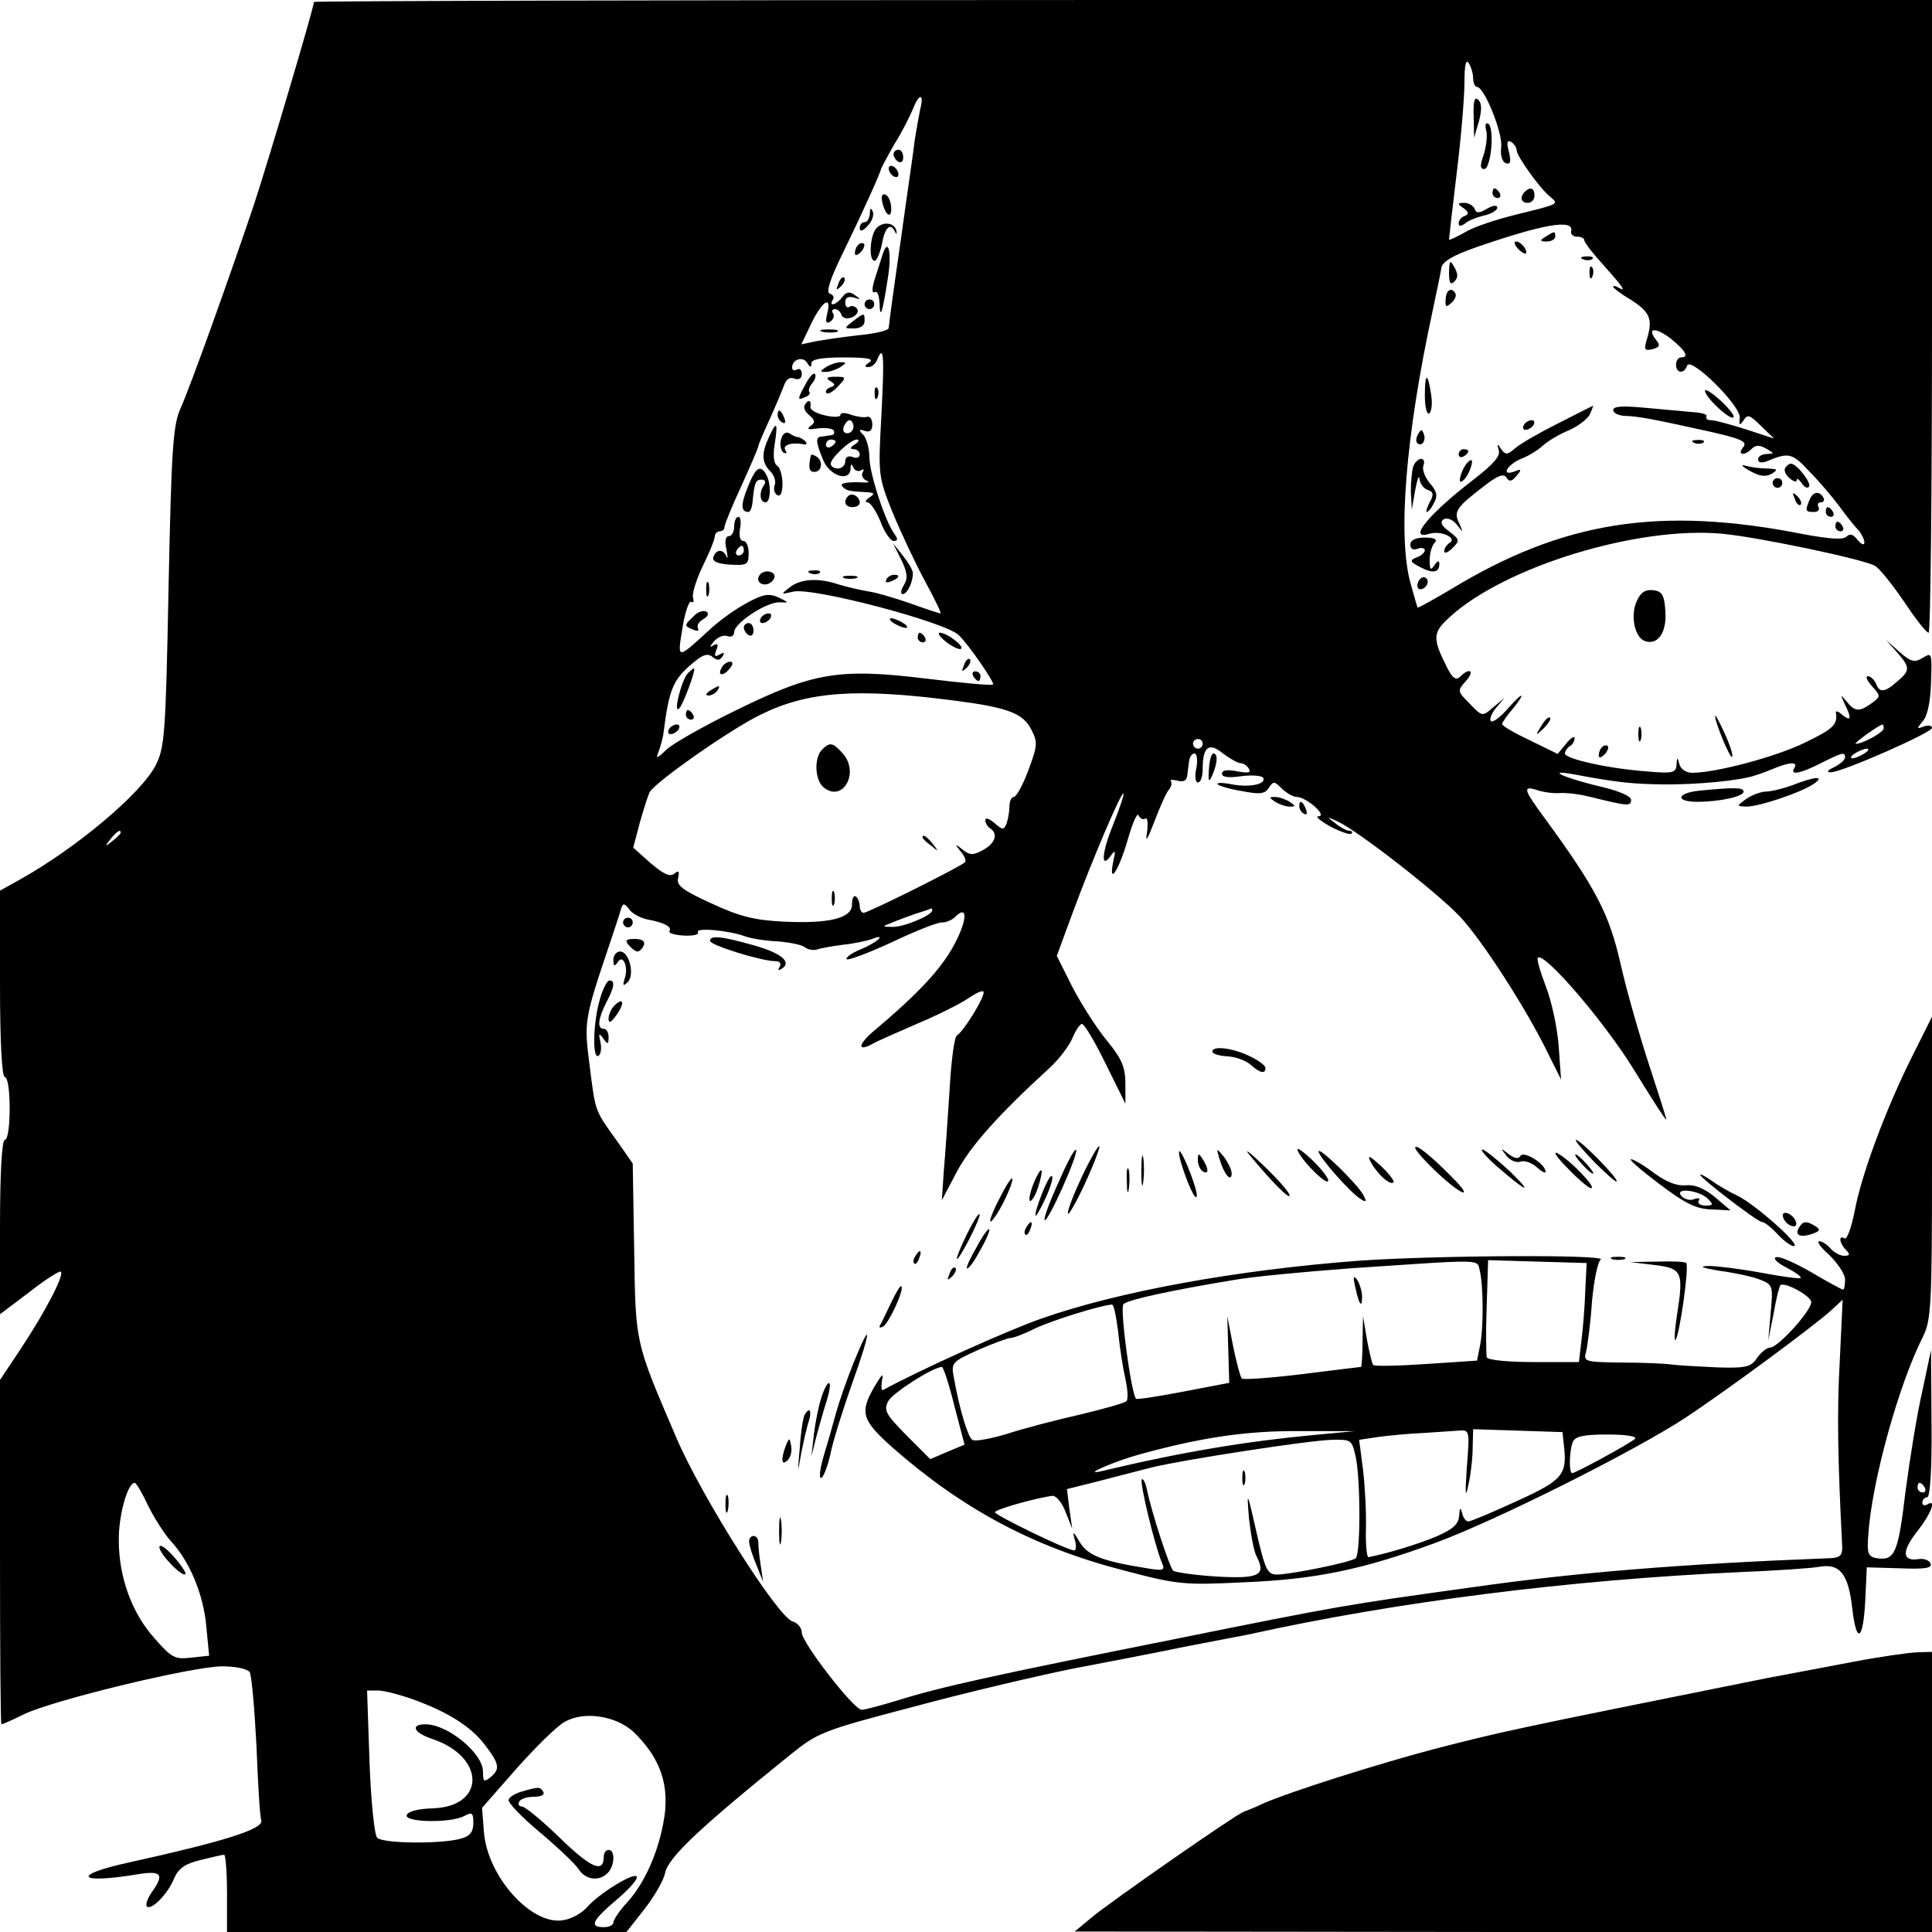 <?xml version="1.0" standalone="no"?>
<!DOCTYPE svg PUBLIC "-//W3C//DTD SVG 20010904//EN"
 "http://www.w3.org/TR/2001/REC-SVG-20010904/DTD/svg10.dtd">
<svg version="1.0" xmlns="http://www.w3.org/2000/svg"
 width="400pt" height="400pt" viewBox="0 0 400 400"
 preserveAspectRatio="xMidYMid meet">
<g transform="translate(0,400) scale(0.1,-0.1)"
fill="#000000" stroke="none">
<path d="M650 3996 c0 -11 -92 -321 -123 -416 -50 -149 -132 -378 -153 -425
-16 -35 -19 -84 -25 -370 -6 -307 -8 -333 -27 -370 -30 -58 -163 -170 -279
-235 l-43 -24 0 -193 c0 -122 4 -193 10 -193 6 0 10 -28 10 -65 0 -37 -4 -65
-10 -65 -6 0 -10 -67 -10 -181 l0 -180 61 46 c33 26 63 45 65 42 7 -7 -30 -79
-82 -158 l-44 -66 0 -357 c0 -196 1 -356 3 -356 2 0 23 9 47 21 60 29 349 99
410 99 28 0 52 -5 57 -12 4 -7 10 -76 14 -153 3 -77 7 -146 10 -154 5 -18 -79
-44 -274 -87 -119 -26 -108 -45 15 -25 53 9 59 1 32 -37 -9 -13 -13 -26 -10
-29 9 -9 43 25 56 57 9 21 22 31 55 39 24 6 46 11 49 11 3 0 6 -36 6 -80 l0
-80 414 0 413 0 37 47 c21 27 40 60 43 75 6 32 72 94 258 244 58 47 68 51 255
100 107 29 256 64 330 79 74 14 182 35 240 47 58 11 114 22 125 24 307 68 666
113 1015 129 74 3 149 8 166 11 43 8 61 -14 69 -87 9 -76 23 -65 27 21 l3 65
68 -2 c51 -2 68 0 64 10 -2 6 -13 11 -25 9 -34 -5 -35 16 -3 57 30 38 41 69
21 56 -6 -3 -10 -1 -10 4 0 6 5 11 10 11 6 0 10 57 9 153 l-1 152 -18 -85
c-11 -47 -26 -141 -35 -209 -15 -127 -22 -143 -60 -137 -17 3 -20 10 -17 47 7
111 63 312 113 411 17 34 19 63 19 350 l0 313 -40 -80 c-54 -107 -106 -246
-120 -322 -7 -35 -16 -60 -21 -57 -13 8 -11 -10 3 -24 9 -9 8 -12 -4 -12 -8 0
-21 7 -28 15 -7 8 -17 15 -23 15 -7 0 3 -13 21 -29 17 -17 32 -39 32 -50 0
-12 -2 -21 -4 -21 -3 0 -32 16 -66 36 -33 19 -66 34 -73 31 -7 -2 3 -12 21
-21 19 -10 32 -19 30 -22 -3 -2 -39 3 -82 11 -43 8 -92 14 -109 14 -21 -1 -13
-4 23 -10 30 -4 68 -12 83 -18 28 -11 28 -13 23 -69 l-5 -57 11 55 c5 30 12
57 14 59 8 8 64 -22 64 -35 0 -18 -69 -94 -85 -94 -7 0 -19 -10 -27 -21 -12
-19 -22 -22 -84 -20 -38 2 -80 4 -94 6 -14 2 -60 4 -104 4 -76 1 -78 2 -72 23
3 13 9 59 12 103 4 44 12 83 18 87 17 11 -338 9 -498 -2 -255 -19 -501 -64
-660 -120 -69 -24 -251 -106 -328 -148 -3 -2 -4 7 -2 20 4 17 0 13 -15 -12
-32 -55 -27 -70 38 -128 145 -127 291 -205 476 -253 114 -30 126 -31 250 -25
148 6 245 26 395 81 126 46 415 191 520 260 83 55 261 186 300 221 l25 23 -6
-127 c-6 -106 -4 -206 5 -382 1 -20 -4 -25 -24 -26 -313 -12 -529 -30 -740
-60 -267 -37 -273 -38 -620 -108 -375 -75 -480 -98 -570 -126 -36 -11 -70 -20
-76 -20 -16 0 -124 139 -124 160 0 10 -9 20 -19 23 -30 8 -188 257 -241 381
-86 201 -84 192 -87 389 l-3 178 -32 46 c-47 65 -45 60 -57 155 -12 93 -12 96
41 253 11 33 22 66 24 74 4 12 7 11 17 -2 6 -9 24 -18 39 -21 33 -6 50 -15 44
-24 -2 -4 11 -8 30 -9 19 -1 32 2 29 7 -6 10 62 4 96 -8 13 -5 44 -10 69 -11
25 -2 50 -7 56 -12 6 -5 18 -7 25 -5 8 3 32 7 54 10 22 2 48 8 58 11 34 14 16
-5 -20 -20 -20 -8 -33 -18 -30 -21 3 -3 45 13 93 35 48 23 94 41 103 41 10 0
22 5 29 12 26 26 25 -7 -3 -59 -27 -50 -75 -101 -164 -176 -35 -29 -37 -46 -4
-28 10 6 52 24 93 42 41 17 88 41 103 51 16 11 30 18 33 15 6 -6 -40 -82 -55
-91 -5 -3 -12 -54 -15 -113 -4 -60 -9 -135 -12 -168 l-4 -60 31 59 c28 53 87
119 191 214 20 18 41 46 48 62 7 17 16 30 20 30 5 0 27 -37 49 -82 l41 -83 0
41 c0 34 -7 51 -37 88 -21 25 -53 75 -72 111 l-33 66 32 87 c42 114 102 254
106 249 2 -1 -8 -31 -22 -66 -24 -59 -25 -93 -3 -61 8 11 9 8 4 -13 -11 -54
12 -18 30 45 10 35 20 57 22 50 3 -6 9 -10 14 -7 5 4 6 -9 4 -27 -4 -24 0 -18
15 21 11 29 24 59 30 66 5 6 7 14 4 18 -3 3 3 3 13 1 13 -4 20 0 21 10 1 9 3
23 4 31 1 8 6 15 11 15 5 0 7 -13 4 -30 -4 -17 -2 -30 3 -30 6 0 10 12 10 28
0 46 13 56 42 32 15 -11 31 -20 36 -20 6 0 14 -5 18 -12 5 -8 -2 -9 -24 -5
-21 4 -32 3 -32 -5 0 -7 14 -9 40 -5 22 3 42 1 45 -3 8 -13 -26 -21 -64 -14
-20 4 -33 4 -30 0 3 -3 26 -10 51 -14 36 -7 47 -6 55 7 9 14 12 14 27 -2 10
-9 23 -17 31 -17 19 0 64 -39 45 -40 -8 0 3 -9 24 -21 21 -11 41 -18 44 -15 3
3 1 6 -4 6 -6 0 -19 7 -30 16 -18 14 -18 14 6 3 44 -21 203 -145 251 -195 47
-49 142 -197 186 -289 l25 -50 -5 70 c-3 39 -15 94 -27 124 -11 29 -19 56 -16
58 13 13 139 -134 199 -232 37 -60 67 -107 67 -103 0 3 -16 53 -35 111 -19 58
-46 151 -59 208 -24 107 -51 159 -160 308 -42 57 -44 65 -13 55 12 -4 33 -7
46 -6 13 1 40 -2 60 -7 81 -20 88 -21 88 -7 0 8 -28 20 -74 30 -72 18 -103 34
-40 22 85 -16 117 -19 177 -20 73 -1 165 8 195 19 11 3 30 11 43 16 30 12 45
11 37 -1 -10 -16 12 -12 55 10 44 22 50 24 50 12 0 -5 -10 -14 -22 -20 -15 -7
-17 -11 -8 -11 21 -1 210 82 210 92 0 5 -8 6 -17 3 -15 -6 -15 -5 -2 11 10 11
16 42 17 81 2 60 2 62 -17 50 -17 -10 -24 -9 -48 12 l-28 25 23 -26 c27 -31
27 -37 0 -60 -26 -23 -37 -24 -44 -4 -4 8 -11 15 -17 15 -5 0 -2 -9 9 -21 18
-20 18 -21 -1 -35 -25 -18 -35 -18 -52 4 -13 15 -13 15 -4 -5 15 -30 14 -38
-5 -23 -8 8 -14 9 -13 4 4 -24 -5 -33 -65 -62 -60 -29 -183 -62 -233 -62 -12
0 -24 8 -26 18 -4 15 -5 15 -6 -2 -1 -16 -8 -18 -63 -13 -80 6 -168 26 -168
37 0 5 5 12 10 15 6 3 10 11 10 17 0 5 -8 0 -17 -11 l-18 -22 -57 28 c-32 15
-58 30 -58 34 0 3 9 16 20 29 11 13 20 26 20 29 -1 3 -13 -9 -29 -27 -15 -17
-31 -29 -34 -25 -4 3 1 16 10 27 l18 21 -23 -19 c-23 -20 -23 -20 -49 7 -26
26 -26 27 -8 47 19 21 8 29 -12 9 -8 -8 -15 -4 -26 17 -32 63 -31 74 4 106
114 105 390 189 564 173 75 -7 289 -52 316 -66 9 -4 36 -38 60 -73 24 -36 47
-66 52 -66 4 0 7 295 7 655 l0 655 -1675 0 c-921 0 -1675 -2 -1675 -4z m2400
-158 c0 -10 4 -18 8 -18 15 0 54 -96 50 -125 -2 -17 2 -30 10 -33 9 -3 11 3 6
24 -5 19 -4 25 5 20 6 -4 11 -12 11 -17 0 -12 48 -79 69 -96 19 -16 20 -15
-69 -37 -41 -10 -90 -26 -107 -37 -18 -10 -33 -17 -33 -15 0 2 7 64 16 138 9
73 16 157 16 187 0 36 3 50 9 40 5 -8 9 -22 9 -31z m-1145 -65 c-3 -15 -8 -43
-11 -62 -2 -20 -16 -113 -29 -208 -14 -96 -25 -177 -25 -182 0 -5 -28 -12 -62
-15 -35 -4 -76 -10 -91 -13 l-28 -6 22 46 c23 46 42 56 31 15 -3 -14 -2 -19 7
-14 6 4 9 12 6 17 -4 5 -2 9 4 9 5 0 11 -5 13 -12 3 -7 12 -9 22 -5 9 4 14 11
11 17 -4 6 -11 8 -16 5 -5 -4 -9 1 -9 9 0 10 6 13 18 10 14 -5 15 -4 2 5 -11
8 -18 7 -26 -4 -12 -16 -29 -21 -20 -6 4 5 1 11 -6 13 -8 3 0 29 26 82 40 82
79 168 80 176 1 3 13 26 28 52 16 25 32 58 38 72 13 34 24 33 15 -1z m1348
-251 c-2 -7 4 -12 12 -12 8 0 15 -3 15 -7 0 -5 18 -28 40 -52 40 -45 49 -57
30 -46 -5 3 -10 4 -10 1 0 -2 15 -14 34 -25 41 -26 48 -40 37 -79 -8 -26 -7
-29 10 -25 15 4 17 8 8 19 -21 26 -1 27 30 3 31 -25 39 -39 21 -39 -5 0 -10
-7 -10 -15 0 -18 17 -20 23 -2 7 20 112 -84 109 -108 -2 -16 0 -17 8 -5 8 13
13 11 36 -12 l27 -26 -58 19 c-32 10 -64 19 -72 19 -8 0 -12 3 -10 8 3 4 -11
8 -31 9 -21 2 -65 6 -99 9 -44 4 -63 3 -63 -5 0 -6 10 -11 23 -12 30 -1 56 -6
165 -30 77 -17 91 -23 81 -35 -13 -16 2 -19 18 -3 8 8 16 8 30 0 17 -10 17
-10 1 -11 -10 0 -18 -5 -18 -11 0 -7 7 -8 18 -4 45 19 53 17 87 -20 20 -20 48
-53 63 -73 15 -21 33 -43 40 -50 6 -7 12 -19 12 -25 0 -7 -6 -4 -14 5 -9 12
-16 14 -23 7 -7 -7 -35 -5 -89 5 -298 59 -498 27 -730 -114 -37 -22 -68 -39
-69 -38 -1 2 -7 23 -14 48 -28 97 -11 307 45 566 8 39 17 79 18 89 2 13 23 26
72 43 139 48 202 59 197 34z m-1428 -379 c-7 -126 -7 -129 23 -204 17 -41 47
-105 67 -142 20 -37 35 -67 32 -67 -2 0 -30 9 -63 21 -32 11 -72 23 -89 25
-16 3 -43 9 -59 14 -41 14 -78 12 -101 -6 -19 -15 -19 -15 7 -9 39 10 316 -63
343 -90 21 -20 75 -99 71 -102 -2 -3 -64 3 -138 12 -181 22 -234 13 -393 -65
-66 -32 -131 -69 -144 -81 -22 -21 -24 -21 -17 -4 4 11 9 29 10 40 11 85 19
105 52 135 27 24 38 29 49 20 10 -8 15 -8 21 1 5 8 3 9 -6 4 -10 -6 -12 -4 -7
9 5 12 3 15 -6 10 -8 -6 -8 -3 1 8 8 9 20 14 28 11 8 -3 14 1 14 8 0 19 67 63
94 62 20 -1 20 -1 -2 10 -20 9 -32 7 -65 -11 -23 -12 -58 -37 -77 -55 -69 -63
-68 -64 -57 3 5 33 14 57 18 54 5 -3 6 1 4 8 -3 7 6 37 20 66 14 28 25 56 25
62 0 5 5 10 10 10 6 0 10 4 10 9 0 5 16 44 35 85 19 42 35 79 35 82 0 3 11 29
24 57 13 29 26 60 30 71 4 11 12 16 21 12 9 -3 15 0 15 10 0 8 -4 12 -10 9 -5
-3 -10 -2 -10 4 0 17 22 24 31 10 6 -10 9 -11 9 -1 0 8 20 12 68 12 47 0 63
-3 52 -10 -10 -7 -11 -10 -2 -10 7 0 15 7 18 15 14 34 15 8 9 -112z m155 -594
c107 -14 138 -26 155 -59 14 -27 13 -34 -6 -85 -11 -30 -25 -55 -30 -55 -5 0
-9 -9 -9 -19 0 -11 -3 -27 -6 -36 -6 -14 -8 -14 -25 1 -11 9 -19 12 -19 6 0
-6 5 -14 10 -17 17 -11 11 -31 -15 -45 -20 -11 -27 -11 -42 1 -16 13 -17 12
-4 -4 8 -9 12 -20 9 -22 -8 -9 -201 -105 -210 -105 -4 0 -8 6 -8 14 0 8 -4 17
-8 20 -5 3 -8 -5 -8 -16 1 -29 -47 -41 -144 -36 -59 3 -90 11 -148 38 -59 27
-72 37 -68 52 3 14 1 17 -8 9 -9 -7 -22 -1 -49 22 l-36 32 14 53 c8 28 17 56
20 62 13 22 169 131 229 160 99 49 200 56 406 29z m1920 -57 c0 -8 -43 -32
-58 -32 -6 0 49 40 56 40 1 0 2 -4 2 -8z m-1410 -32 c0 -5 -4 -10 -10 -10 -5
0 -10 5 -10 10 0 6 5 10 10 10 6 0 10 -4 10 -10z m1370 -20 c-8 -5 -19 -10
-25 -10 -5 0 -3 5 5 10 8 5 20 10 25 10 6 0 3 -5 -5 -10z m-3610 -164 c0 -2
-8 -10 -17 -17 -16 -13 -17 -12 -4 4 13 16 21 21 21 13z m1680 -161 c0 -10
-60 -35 -82 -34 -22 0 -22 1 -3 8 11 5 34 13 50 19 17 5 31 10 33 11 1 1 2 -1
2 -4z m1134 -747 c7 -30 8 -117 0 -155 l-6 -30 -105 -7 c-58 -4 -108 -5 -110
-2 -2 2 -8 26 -13 53 l-8 48 -1 -52 c0 -29 -2 -53 -3 -53 -2 0 -57 -7 -122
-15 -66 -8 -122 -12 -125 -9 -3 3 -11 33 -18 67 l-12 62 2 -69 2 -69 -94 -18
c-52 -10 -97 -17 -99 -15 -10 11 -34 188 -26 196 9 9 101 29 229 50 39 7 147
17 240 24 285 19 262 20 269 -6z m218 -43 c-1 -33 -5 -79 -8 -102 l-5 -43 -94
0 c-52 0 -95 4 -97 10 -1 5 -2 53 0 105 l3 96 102 -3 102 -3 -3 -60z m-967
-82 c3 -32 10 -76 15 -98 5 -22 6 -43 2 -46 -4 -4 -47 -16 -97 -28 -49 -11
-118 -29 -151 -40 -34 -10 -66 -16 -71 -12 -9 6 -26 61 -38 128 -6 32 -5 33
50 58 32 14 62 25 68 25 6 0 29 9 51 20 34 16 132 47 158 49 4 1 9 -25 13 -56z
m-339 -154 l21 -80 -36 -15 -35 -15 -49 49 c-43 44 -48 52 -38 71 9 17 90 69
111 71 3 0 15 -36 26 -81z m744 -60 c-138 -13 -273 -35 -440 -75 -43 -10 28
21 80 35 127 35 222 49 330 48 l115 0 -85 -8z m317 -66 c-4 -57 -3 -67 3 -38
5 22 9 57 9 78 l1 38 93 -3 92 -3 3 -29 c7 -59 -3 -71 -98 -114 -50 -23 -95
-42 -100 -42 -5 0 -11 8 -13 18 -3 12 -5 11 -6 -6 -1 -17 -12 -28 -47 -43 -38
-16 -100 -35 -141 -43 -3 0 -6 26 -5 59 1 33 -2 88 -6 122 l-8 62 40 6 c23 3
64 7 91 8 28 2 61 4 74 5 24 2 24 1 18 -75z m348 58 c-11 -10 -123 -71 -130
-71 -7 0 -6 45 1 64 5 12 21 16 72 16 40 0 62 -4 57 -9z m-578 -38 c10 -48 10
-199 0 -209 -8 -8 -130 -33 -163 -34 -19 0 -24 10 -38 68 -25 109 -25 110 -20
47 4 -33 10 -68 16 -78 20 -39 4 -46 -84 -41 -46 3 -86 9 -89 12 -8 8 -45 122
-54 166 -3 15 -8 26 -11 23 -5 -5 26 -134 41 -171 8 -18 5 -19 -36 -12 -87 14
-118 26 -134 54 -13 22 -15 23 -10 5 4 -13 3 -23 -1 -23 -14 0 -164 73 -164
79 0 6 86 30 119 34 7 1 20 -14 27 -33 l14 -35 -6 41 -5 41 68 17 c37 10 86
22 108 28 66 16 326 56 372 57 41 1 42 0 50 -36z m-2500 -101 c13 -26 34 -59
47 -73 39 -42 67 -110 73 -175 l6 -62 -38 -4 c-33 -4 -40 0 -75 40 -47 52 -74
127 -74 202 -1 51 18 120 33 120 3 0 16 -22 28 -48z m3678 38 c3 -5 1 -10 -4
-10 -6 0 -11 5 -11 10 0 6 2 10 4 10 3 0 8 -4 11 -10z m-3128 -439 c71 -26
119 -56 148 -95 29 -38 31 -49 10 -66 -13 -10 -15 -9 -15 12 0 38 -73 98 -119
98 -32 0 -25 -17 13 -30 112 -37 112 -141 1 -144 -29 -1 -50 -6 -53 -14 -5
-15 90 -17 119 -2 16 9 19 7 19 -14 0 -19 -7 -28 -27 -33 -40 -11 -160 -10
-172 2 -6 6 -13 77 -16 158 l-5 147 23 0 c12 0 46 -9 74 -19z m455 -67 c51
-50 71 -100 65 -164 -8 -69 -37 -142 -77 -187 -17 -18 -30 -38 -30 -43 0 -6
-9 -10 -20 -10 -31 0 -24 14 28 58 26 22 44 43 40 47 -7 8 -76 -34 -102 -63
-10 -12 -31 -24 -47 -27 -65 -15 -159 87 -167 181 l-4 51 72 82 c40 45 84 88
99 96 40 23 106 13 143 -21z"/>
<path d="M3051 3760 l1 -45 10 34 c6 23 6 37 -1 44 -8 8 -11 -2 -10 -33z"/>
<path d="M3077 3730 c3 -11 0 -33 -5 -50 -8 -22 -8 -30 1 -30 14 0 22 86 8 94
-5 3 -7 -3 -4 -14z"/>
<path d="M3090 3600 c0 -5 5 -10 11 -10 5 0 7 5 4 10 -3 6 -8 10 -11 10 -2 0
-4 -4 -4 -10z"/>
<path d="M3157 3603 c-11 -11 -8 -23 6 -23 8 0 14 7 14 15 0 16 -9 19 -20 8z"/>
<path d="M3030 3569 c11 -8 12 -12 3 -16 -7 -2 -13 -9 -13 -15 0 -7 4 -7 13
-1 6 6 24 13 40 17 15 3 27 11 27 16 0 6 -9 5 -21 -2 -17 -10 -23 -10 -26 0
-3 6 -12 12 -21 12 -15 0 -15 -2 -2 -11z"/>
<path d="M1850 3681 c0 -6 5 -13 10 -16 6 -3 10 1 10 9 0 9 -4 16 -10 16 -5 0
-10 -4 -10 -9z"/>
<path d="M1840 3651 c0 -5 5 -13 10 -16 6 -3 10 -2 10 4 0 5 -4 13 -10 16 -5
3 -10 2 -10 -4z"/>
<path d="M1827 3580 c7 -28 20 -34 18 -8 -1 12 -6 23 -12 25 -7 3 -9 -4 -6
-17z"/>
<path d="M1801 3558 c-1 -10 -5 -18 -11 -18 -5 0 -10 -5 -10 -12 0 -8 6 -7 16
4 9 9 14 22 11 30 -4 9 -6 7 -6 -4z"/>
<path d="M1814 3527 c-13 -16 -16 -67 -3 -67 4 0 11 16 15 35 6 35 18 45 27
25 3 -6 4 -5 3 2 -4 18 -29 20 -42 5z"/>
<path d="M1777 3493 c-4 -3 -7 -11 -7 -17 0 -6 5 -5 12 2 6 6 9 14 7 17 -3 3
-9 2 -12 -2z"/>
<path d="M1827 3472 c-3 -9 -10 -32 -16 -50 -6 -19 -6 -30 0 -27 5 4 9 -6 10
-22 1 -37 6 -21 17 50 9 54 1 88 -11 49z"/>
<path d="M1736 3413 c-6 -14 -5 -15 5 -6 7 7 10 15 7 18 -3 3 -9 -2 -12 -12z"/>
<path d="M1790 3370 c0 -5 5 -10 10 -10 6 0 10 5 10 10 0 6 -4 10 -10 10 -5 0
-10 -4 -10 -10z"/>
<path d="M1766 3335 c-19 -15 -19 -15 2 -15 13 0 22 6 22 15 0 18 0 18 -24 0z"/>
<path d="M1703 3313 c9 -2 23 -2 30 0 6 3 -1 5 -18 5 -16 0 -22 -2 -12 -5z"/>
<path d="M3200 3510 c-13 -8 -12 -10 3 -10 9 0 17 5 17 10 0 12 -1 12 -20 0z"/>
<path d="M3142 3486 c7 -8 15 -12 17 -11 5 6 -10 25 -20 25 -5 0 -4 -6 3 -14z"/>
<path d="M3278 3463 c7 -3 16 -2 19 1 4 3 -2 6 -13 5 -11 0 -14 -3 -6 -6z"/>
<path d="M3000 3436 c0 -22 3 -27 11 -19 8 8 8 16 0 30 -9 16 -10 14 -11 -11z"/>
<path d="M3291 3434 c0 -11 3 -14 6 -6 3 7 2 16 -1 19 -3 4 -6 -2 -5 -13z"/>
<path d="M2993 3380 c-1 -16 1 -17 12 -7 7 6 11 15 8 20 -8 13 -19 7 -20 -13z"/>
<path d="M2950 3181 c0 -23 4 -40 9 -37 5 4 7 21 4 39 -7 47 -13 46 -13 -2z"/>
<path d="M3530 3191 c0 -13 52 -62 59 -55 3 3 -9 18 -27 35 -18 16 -32 25 -32
20z"/>
<path d="M3225 3123 c-38 -19 -78 -42 -88 -51 -16 -14 -20 -14 -29 -2 -8 13
-9 12 -5 -2 4 -12 -11 -29 -51 -60 -94 -72 -140 -128 -92 -113 24 7 58 -9 41
-19 -6 -4 -11 -12 -11 -17 0 -6 8 -3 17 6 16 16 15 18 -7 35 -16 12 -19 19
-11 25 7 4 19 -1 27 -11 14 -18 14 -18 5 3 -12 24 -6 33 56 80 25 19 37 23 42
14 6 -9 11 -8 21 4 11 13 10 15 -4 9 -29 -11 -17 13 13 26 16 6 37 19 47 29
11 9 34 23 52 30 18 8 37 22 43 32 5 11 8 19 7 19 -2 -1 -34 -17 -73 -37z"/>
<path d="M3155 3120 c-3 -5 -2 -10 4 -10 5 0 13 5 16 10 3 6 2 10 -4 10 -5 0
-13 -4 -16 -10z"/>
<path d="M2936 3101 c-4 -7 -5 -15 -2 -18 9 -9 19 4 14 18 -4 11 -6 11 -12 0z"/>
<path d="M3508 3083 c7 -3 16 -2 19 1 4 3 -2 6 -13 5 -11 0 -14 -3 -6 -6z"/>
<path d="M3020 3059 c0 -5 5 -7 10 -4 6 3 10 8 10 11 0 2 -4 4 -10 4 -5 0 -10
-5 -10 -11z"/>
<path d="M2926 3034 c-3 -9 -5 -32 -5 -52 l2 -37 7 40 c4 22 8 33 9 24 0 -9 8
-20 16 -23 13 -4 14 -10 5 -26 -6 -11 -8 -20 -6 -20 3 0 10 8 15 19 8 14 6 24
-9 41 -10 12 -16 28 -13 36 3 8 1 14 -5 14 -5 0 -13 -7 -16 -16z"/>
<path d="M3030 3030 c-6 -12 -9 -24 -7 -27 3 -2 11 5 17 17 6 12 9 24 7 27 -3
2 -11 -5 -17 -17z"/>
<path d="M3623 3025 c20 -11 32 -13 45 -6 14 9 13 10 -10 11 -14 0 -35 3 -45
6 -10 3 -6 -2 10 -11z"/>
<path d="M3696 3031 c-3 -5 1 -14 9 -21 8 -7 15 -9 15 -4 0 5 4 2 10 -6 5 -8
12 -12 15 -8 7 7 -25 48 -37 48 -4 0 -9 -4 -12 -9z"/>
<path d="M3670 3000 c0 -5 5 -10 10 -10 6 0 10 5 10 10 0 6 -4 10 -10 10 -5 0
-10 -4 -10 -10z"/>
<path d="M3716 2967 c3 -10 9 -15 12 -12 3 3 0 11 -7 18 -10 9 -11 8 -5 -6z"/>
<path d="M3746 2964 c-9 -22 -8 -24 10 -24 8 0 12 5 9 10 -3 6 -1 10 5 10 6 0
8 5 5 10 -9 15 -22 12 -29 -6z"/>
<path d="M3780 2940 c0 -5 5 -10 11 -10 5 0 7 5 4 10 -3 6 -8 10 -11 10 -2 0
-4 -4 -4 -10z"/>
<path d="M3800 2910 c0 -5 5 -10 11 -10 5 0 7 5 4 10 -3 6 -8 10 -11 10 -2 0
-4 -4 -4 -10z"/>
<path d="M2920 2872 c0 -8 6 -12 15 -8 8 3 15 1 15 -3 0 -5 -8 -12 -17 -15
-15 -6 -14 -9 7 -20 27 -14 40 -12 40 7 0 7 -4 6 -10 -3 -8 -12 -10 -10 -10
11 0 14 5 30 10 35 7 7 1 11 -20 11 -19 0 -30 -5 -30 -15z"/>
<path d="M2936 2795 c-3 -8 -1 -15 4 -15 13 0 22 18 11 24 -5 3 -11 -1 -15 -9z"/>
<path d="M1710 3240 c-13 -9 -13 -10 0 -10 8 0 22 5 30 10 13 9 13 10 0 10 -8
0 -22 -5 -30 -10z"/>
<path d="M1666 3201 c-15 -27 -15 -30 -1 -24 9 3 13 8 11 11 -3 3 -1 11 6 19
6 7 8 16 5 19 -3 3 -13 -8 -21 -25z"/>
<path d="M1719 3211 c11 -7 11 -9 0 -13 -8 -3 -11 -8 -8 -12 3 -3 14 3 24 14
18 19 17 20 -6 20 -17 0 -20 -3 -10 -9z"/>
<path d="M1811 3184 c0 -11 3 -14 6 -6 3 7 2 16 -1 19 -3 4 -6 -2 -5 -13z"/>
<path d="M1666 3161 c-3 -5 1 -14 10 -21 12 -11 12 -15 2 -22 -9 -7 -4 -8 15
-5 15 2 30 0 33 -4 3 -5 0 -10 -5 -10 -6 -1 -15 -2 -21 -3 -12 -1 -11 -12 5
-50 14 -32 54 -44 56 -17 0 11 2 12 6 3 2 -6 10 -9 15 -6 6 4 8 2 4 -4 -3 -5
0 -13 6 -16 9 -4 8 -5 -2 -5 -33 2 -53 -1 -46 -8 8 -9 13 -10 49 -12 18 -1 19
-3 7 -11 -8 -5 -10 -10 -4 -10 6 0 18 -18 27 -40 8 -22 21 -40 27 -40 9 0 9 4
3 13 -19 23 -53 127 -53 160 0 18 -6 39 -12 46 -11 11 -10 13 2 9 11 -4 16 1
16 13 0 11 -5 18 -11 16 -5 -2 -20 0 -32 4 -13 5 -23 5 -23 0 0 -5 -15 -5 -32
-1 -18 4 -32 12 -30 18 2 14 -5 16 -12 3z m101 -44 c0 -8 -6 -14 -13 -14 -7 0
-10 6 -7 14 3 7 8 13 12 13 4 0 8 -6 8 -13z m-37 -31 c0 -3 -4 -8 -10 -11 -5
-3 -10 -1 -10 4 0 6 5 11 10 11 6 0 10 -2 10 -4z m40 -6 c-10 -6 -11 -10 -2
-10 6 0 12 -5 12 -11 0 -6 -7 -9 -15 -5 -9 3 -15 0 -15 -9 0 -8 -7 -15 -15
-15 -8 0 -15 4 -15 10 0 12 41 50 54 50 6 0 4 -5 -4 -10z"/>
<path d="M1610 3141 c0 -6 4 -13 10 -16 6 -3 7 1 4 9 -7 18 -14 21 -14 7z"/>
<path d="M1592 3095 c-16 -34 -15 -53 3 -71 8 -8 12 -21 9 -28 -3 -8 -1 -17 5
-21 7 -4 11 5 11 24 0 16 -5 33 -11 37 -7 4 -9 21 -5 45 7 45 4 49 -12 14z"/>
<path d="M1617 3090 c-3 -11 0 -23 5 -27 7 -3 8 -1 4 5 -7 11 14 17 39 12 6
-1 6 2 2 7 -5 4 -12 8 -15 8 -4 0 -12 4 -18 8 -7 4 -14 -1 -17 -13z"/>
<path d="M1679 3058 c-6 -26 -4 -35 7 -35 16 0 19 23 4 32 -5 3 -10 5 -11 3z"/>
<path d="M1548 2991 c-15 -37 -14 -51 2 -51 3 0 7 9 8 20 4 41 6 47 19 47 7 0
9 -5 5 -11 -11 -15 -9 -36 3 -36 11 0 12 40 1 58 -12 21 -22 14 -38 -27z"/>
<path d="M1756 2973 c-11 -11 -6 -23 9 -23 8 0 15 4 15 9 0 13 -16 22 -24 14z"/>
<path d="M1520 2910 c0 -11 -5 -20 -11 -20 -7 0 -9 -11 -5 -27 3 -16 3 -22 0
-15 -7 16 -21 15 -27 -1 -3 -9 7 -14 34 -16 36 -2 39 0 39 24 0 14 -5 25 -11
25 -7 0 -9 10 -7 25 3 14 1 25 -3 25 -5 0 -9 -9 -9 -20z m20 -50 c0 -5 -5 -10
-11 -10 -5 0 -7 5 -4 10 3 6 8 10 11 10 2 0 4 -4 4 -10z"/>
<path d="M1866 2841 c13 -27 14 -39 5 -53 -6 -10 -7 -18 -2 -18 9 0 21 24 21
43 0 7 -10 23 -21 37 l-20 25 17 -34z"/>
<path d="M1575 2812 c-10 -10 -5 -22 9 -22 8 0 16 6 19 13 5 13 -17 19 -28 9z"/>
<path d="M1678 2813 c7 -3 16 -2 19 1 4 3 -2 6 -13 5 -11 0 -14 -3 -6 -6z"/>
<path d="M1748 2803 c6 -2 18 -2 25 0 6 3 1 5 -13 5 -14 0 -19 -2 -12 -5z"/>
<path d="M1835 2800 c-3 -6 1 -7 9 -4 18 7 21 14 7 14 -6 0 -13 -4 -16 -10z"/>
<path d="M1462 2780 c0 -14 2 -19 5 -12 2 6 2 18 0 25 -3 6 -5 1 -5 -13z"/>
<path d="M1436 2724 c-20 -19 -20 -20 0 -28 8 -3 12 -2 9 3 -3 6 2 14 11 19
10 6 13 12 6 16 -6 3 -18 -1 -26 -10z"/>
<path d="M1575 2720 c-3 -5 -2 -10 4 -10 5 0 13 5 16 10 3 6 2 10 -4 10 -5 0
-13 -4 -16 -10z"/>
<path d="M1850 2710 c8 -5 20 -10 25 -10 6 0 3 5 -5 10 -8 5 -19 10 -25 10 -5
0 -3 -5 5 -10z"/>
<path d="M1540 2701 c0 -6 5 -13 10 -16 6 -3 10 1 10 9 0 9 -4 16 -10 16 -5 0
-10 -4 -10 -9z"/>
<path d="M1900 2680 c0 -5 5 -10 11 -10 5 0 7 5 4 10 -3 6 -8 10 -11 10 -2 0
-4 -4 -4 -10z"/>
<path d="M1960 2670 c14 -10 27 -16 30 -13 6 6 -30 33 -44 33 -6 0 0 -9 14
-20z"/>
<path d="M1996 2623 c-6 -14 -5 -15 5 -6 7 7 10 15 7 18 -3 3 -9 -2 -12 -12z"/>
<path d="M1495 2619 c-11 -17 1 -21 15 -4 8 9 8 15 2 15 -6 0 -14 -5 -17 -11z"/>
<path d="M1424 2606 c-13 -14 -31 -85 -18 -73 8 7 35 80 31 83 -1 1 -7 -4 -13
-10z"/>
<path d="M2015 2600 c3 -5 8 -10 11 -10 2 0 4 5 4 10 0 6 -5 10 -11 10 -5 0
-7 -4 -4 -10z"/>
<path d="M1470 2570 c-9 -6 -10 -10 -3 -10 6 0 15 5 18 10 8 12 4 12 -15 0z"/>
<path d="M1420 2520 c0 -5 5 -10 11 -10 5 0 7 5 4 10 -3 6 -8 10 -11 10 -2 0
-4 -4 -4 -10z"/>
<path d="M1385 2490 c-3 -5 -2 -10 4 -10 5 0 13 5 16 10 3 6 2 10 -4 10 -5 0
-13 -4 -16 -10z"/>
<path d="M1702 2448 c-17 -17 -15 -63 3 -78 40 -33 76 31 39 71 -20 22 -26 23
-42 7z"/>
<path d="M1910 2266 c0 -2 8 -10 18 -17 15 -13 16 -12 3 4 -13 16 -21 21 -21
13z"/>
<path d="M1722 2140 c0 -14 2 -19 5 -12 2 6 2 18 0 25 -3 6 -5 1 -5 -13z"/>
<path d="M2806 1335 c8 -37 14 -45 14 -19 0 10 -5 26 -10 34 -8 11 -9 7 -4
-15z"/>
<path d="M2572 940 c0 -14 2 -19 5 -12 2 6 2 18 0 25 -3 6 -5 1 -5 -13z"/>
<path d="M330 797 c0 -14 47 -63 54 -56 2 2 -9 19 -25 37 -16 18 -29 26 -29
19z"/>
<path d="M1081 291 c-14 -4 -26 -11 -28 -17 -2 -6 27 -36 64 -67 38 -32 74
-66 81 -77 14 -22 42 -26 60 -8 15 15 16 48 2 48 -5 0 -10 -6 -10 -14 0 -35
-26 -24 -90 38 -37 36 -73 66 -80 66 -6 0 -8 5 -5 10 3 6 17 10 31 10 14 0 22
4 19 10 -7 11 -9 11 -44 1z"/>
<path d="M3389 2756 c-14 -29 -5 -75 16 -83 27 -10 46 17 43 61 -2 34 -7 42
-25 44 -16 2 -26 -4 -34 -22z"/>
<path d="M3191 2497 c-13 -21 -12 -21 5 -5 10 10 16 20 13 22 -3 3 -11 -5 -18
-17z"/>
<path d="M3551 2518 c-1 -12 31 -89 35 -85 3 2 -4 24 -15 48 -11 24 -20 41
-20 37z"/>
<path d="M3392 2480 c0 -14 2 -19 5 -12 2 6 2 18 0 25 -3 6 -5 1 -5 -13z"/>
<path d="M3317 2453 c-4 -3 -7 -11 -7 -17 0 -6 5 -5 12 2 6 6 9 14 7 17 -3 3
-9 2 -12 -2z"/>
<path d="M2503 2408 c-2 -27 0 -29 7 -13 11 26 12 45 2 45 -4 0 -8 -15 -9 -32z"/>
<path d="M3710 2374 c-19 -7 -44 -13 -56 -13 -11 -1 -29 -8 -40 -16 -19 -14
-19 -14 2 -15 26 0 113 29 139 47 25 17 3 16 -45 -3z"/>
<path d="M3518 2363 c-47 -5 -50 -23 -4 -23 47 0 96 11 96 21 0 9 -20 9 -92 2z"/>
<path d="M2640 2340 c8 -5 22 -10 30 -10 13 0 13 1 0 10 -8 5 -22 10 -30 10
-13 0 -13 -1 0 -10z"/>
<path d="M2690 2331 c0 -6 4 -13 10 -16 6 -3 7 1 4 9 -7 18 -14 21 -14 7z"/>
<path d="M1290 2090 c0 -5 5 -10 10 -10 6 0 10 5 10 10 0 6 -4 10 -10 10 -5 0
-10 -4 -10 -10z"/>
<path d="M1302 2043 c6 -7 14 -13 18 -13 4 0 10 6 13 13 3 8 -3 13 -19 13 -18
0 -21 -3 -12 -13z"/>
<path d="M1470 2052 c0 -9 107 -42 135 -42 10 0 13 -5 9 -12 -4 -7 -3 -8 4 -4
23 14 -1 33 -58 49 -67 19 -90 21 -90 9z"/>
<path d="M1270 2013 c0 -14 2 -15 9 -5 11 18 23 -11 14 -35 -4 -14 -3 -15 6
-7 16 14 4 64 -15 64 -8 0 -14 -8 -14 -17z"/>
<path d="M1242 1931 c-14 -46 -16 -125 -3 -117 5 3 7 16 4 29 -4 18 -3 19 6 7
9 -13 11 -13 11 3 0 9 -4 17 -10 17 -14 0 -12 20 5 54 17 32 19 46 7 46 -5 0
-14 -17 -20 -39z"/>
<path d="M1272 1918 c-7 -7 -12 -19 -12 -27 0 -11 5 -8 16 7 18 25 15 39 -4
20z"/>
<path d="M2510 1823 c0 -5 14 -9 31 -10 18 -1 39 -9 49 -18 19 -17 30 -19 30
-6 0 5 -15 16 -34 25 -36 17 -76 21 -76 9z"/>
<path d="M3300 1595 c24 -24 45 -43 47 -41 5 5 -75 86 -84 86 -4 0 13 -20 37
-45z"/>
<path d="M2192 1553 c-19 -41 -32 -77 -29 -79 6 -6 69 134 65 145 -2 5 -18
-24 -36 -66z"/>
<path d="M2241 1566 c-17 -36 -31 -71 -30 -78 0 -7 16 20 35 61 19 41 32 76
30 78 -2 2 -18 -25 -35 -61z"/>
<path d="M2586 1610 c47 -57 84 -94 84 -85 0 6 -24 33 -52 60 -29 28 -43 39
-32 25z"/>
<path d="M2688 1615 c13 -25 62 -72 62 -59 0 6 -16 26 -36 45 -22 20 -32 26
-26 14z"/>
<path d="M2930 1624 c0 -6 23 -31 50 -56 50 -46 71 -50 27 -6 -44 45 -77 71
-77 62z"/>
<path d="M2363 1575 c0 -27 2 -38 4 -22 2 15 2 37 0 50 -2 12 -4 0 -4 -28z"/>
<path d="M2441 1615 c-1 -15 24 -83 33 -92 5 -5 5 3 1 17 -11 38 -33 86 -34
75z"/>
<path d="M2525 1600 c9 -31 25 -50 25 -29 0 7 -8 23 -16 34 -16 19 -16 19 -9
-5z"/>
<path d="M2730 1616 c0 -11 68 -88 88 -99 11 -7 12 -5 4 10 -13 23 -92 100
-92 89z"/>
<path d="M3097 1587 c62 -54 81 -63 30 -13 -27 25 -53 46 -58 46 -5 0 8 -15
28 -33z"/>
<path d="M3119 1607 c8 -10 21 -15 29 -12 8 3 23 -2 33 -11 11 -10 19 -14 19
-10 0 16 -45 44 -52 33 -4 -7 -12 -6 -25 4 -17 13 -17 13 -4 -4z"/>
<path d="M3245 1582 c22 -23 44 -42 49 -42 13 0 -44 59 -69 72 -11 6 -2 -8 20
-30z"/>
<path d="M2480 1598 c0 -9 5 -20 10 -23 13 -8 13 5 0 25 -8 13 -10 13 -10 -2z"/>
<path d="M2838 1594 c13 -24 40 -49 47 -42 3 2 -9 18 -26 34 -24 22 -29 24
-21 8z"/>
<path d="M3275 1590 c10 -11 20 -20 23 -20 3 0 -3 9 -13 20 -10 11 -20 20 -23
20 -3 0 3 -9 13 -20z"/>
<path d="M3435 1549 c53 -40 76 -52 108 -53 l40 -2 -33 28 c-22 18 -42 26 -60
24 -18 -2 -40 7 -65 25 -21 16 -43 29 -48 29 -6 0 21 -23 58 -51z m101 -31
c12 -12 11 -14 -5 -14 -11 0 -17 5 -14 10 4 5 -1 7 -10 3 -8 -3 -20 0 -26 7
-15 18 37 12 55 -6z"/>
<path d="M2333 1555 c0 -22 2 -30 4 -17 2 12 2 30 0 40 -3 9 -5 -1 -4 -23z"/>
<path d="M2140 1550 c-7 -17 -10 -33 -8 -36 3 -3 11 9 17 27 6 18 9 34 7 36
-2 2 -9 -10 -16 -27z"/>
<path d="M2157 1528 c-9 -23 -15 -43 -13 -45 1 -2 11 15 21 37 10 22 16 42 13
45 -3 3 -12 -14 -21 -37z"/>
<path d="M3520 1568 c0 -7 119 -98 128 -98 5 0 19 -11 32 -25 13 -14 28 -25
34 -25 17 1 -83 89 -118 105 -17 8 -41 22 -53 31 -13 9 -23 14 -23 12z"/>
<path d="M2070 1520 c-23 -44 -27 -65 -7 -35 17 26 38 75 32 75 -3 0 -14 -18
-25 -40z"/>
<path d="M2002 1445 c-30 -62 -27 -71 4 -12 14 27 24 51 22 53 -3 2 -14 -17
-26 -41z"/>
<path d="M3692 1479 c2 -7 10 -15 17 -17 8 -3 12 1 9 9 -2 7 -10 15 -17 17 -8
3 -12 -1 -9 -9z"/>
<path d="M2125 1459 c-4 -6 -5 -12 -2 -15 2 -3 7 2 10 11 7 17 1 20 -8 4z"/>
<path d="M3725 1459 c-10 -16 1 -22 26 -14 17 6 19 9 8 16 -19 12 -26 11 -34
-2z"/>
<path d="M2022 1418 c-13 -22 -22 -42 -20 -44 3 -2 15 14 27 37 13 22 21 42
19 44 -2 2 -14 -14 -26 -37z"/>
<path d="M1895 1399 c-4 -6 -5 -12 -2 -15 2 -3 7 2 10 11 7 17 1 20 -8 4z"/>
<path d="M3338 1393 c6 -2 18 -2 25 0 6 3 1 5 -13 5 -14 0 -19 -2 -12 -5z"/>
<path d="M3425 1381 c58 -7 61 -14 47 -104 -5 -32 -6 -55 -3 -51 8 8 29 153
22 159 -2 3 -29 4 -60 3 l-56 -1 50 -6z"/>
<path d="M1966 1363 c-6 -14 -5 -15 5 -6 7 7 10 15 7 18 -3 3 -9 -2 -12 -12z"/>
<path d="M1845 1303 c-10 -21 -20 -42 -23 -47 -3 -5 0 -6 7 -2 12 8 44 77 37
83 -2 2 -11 -13 -21 -34z"/>
<path d="M1767 1178 c-14 -35 -30 -81 -36 -103 -6 -22 -17 -61 -25 -87 -8 -27
-11 -48 -6 -48 4 0 13 22 19 48 5 27 26 93 45 147 40 111 42 139 3 43z"/>
<path d="M1701 1108 c-6 -18 -13 -53 -16 -78 l-5 -45 10 40 c6 22 15 55 21 73
6 19 9 36 6 38 -3 3 -10 -10 -16 -28z"/>
<path d="M1666 1071 c-3 -4 -8 -35 -10 -67 -5 -56 -5 -57 3 -12 5 25 12 56 16
67 6 21 1 29 -9 12z"/>
<path d="M1627 1007 c-11 -29 -9 -43 4 -30 6 6 9 19 7 29 -3 18 -4 18 -11 1z"/>
<path d="M1502 885 c0 -16 2 -22 5 -12 2 9 2 23 0 30 -3 6 -5 -1 -5 -18z"/>
<path d="M1613 830 c0 -25 2 -35 4 -22 2 12 2 32 0 45 -2 12 -4 2 -4 -23z"/>
<path d="M1551 808 c0 -7 7 -29 15 -48 l14 -35 -5 34 c-3 18 -5 40 -5 47 0 8
-4 14 -10 14 -5 0 -10 -6 -9 -12z"/>
<path d="M3840 560 c-52 -10 -133 -25 -180 -34 -543 -109 -550 -111 -690 -147
-114 -30 -298 -88 -355 -113 -16 -8 -35 -15 -40 -17 -17 -6 -277 -187 -315
-219 l-35 -29 888 -1 887 0 0 290 0 290 -32 -1 c-18 -1 -76 -9 -128 -19z"/>
</g>
</svg>
